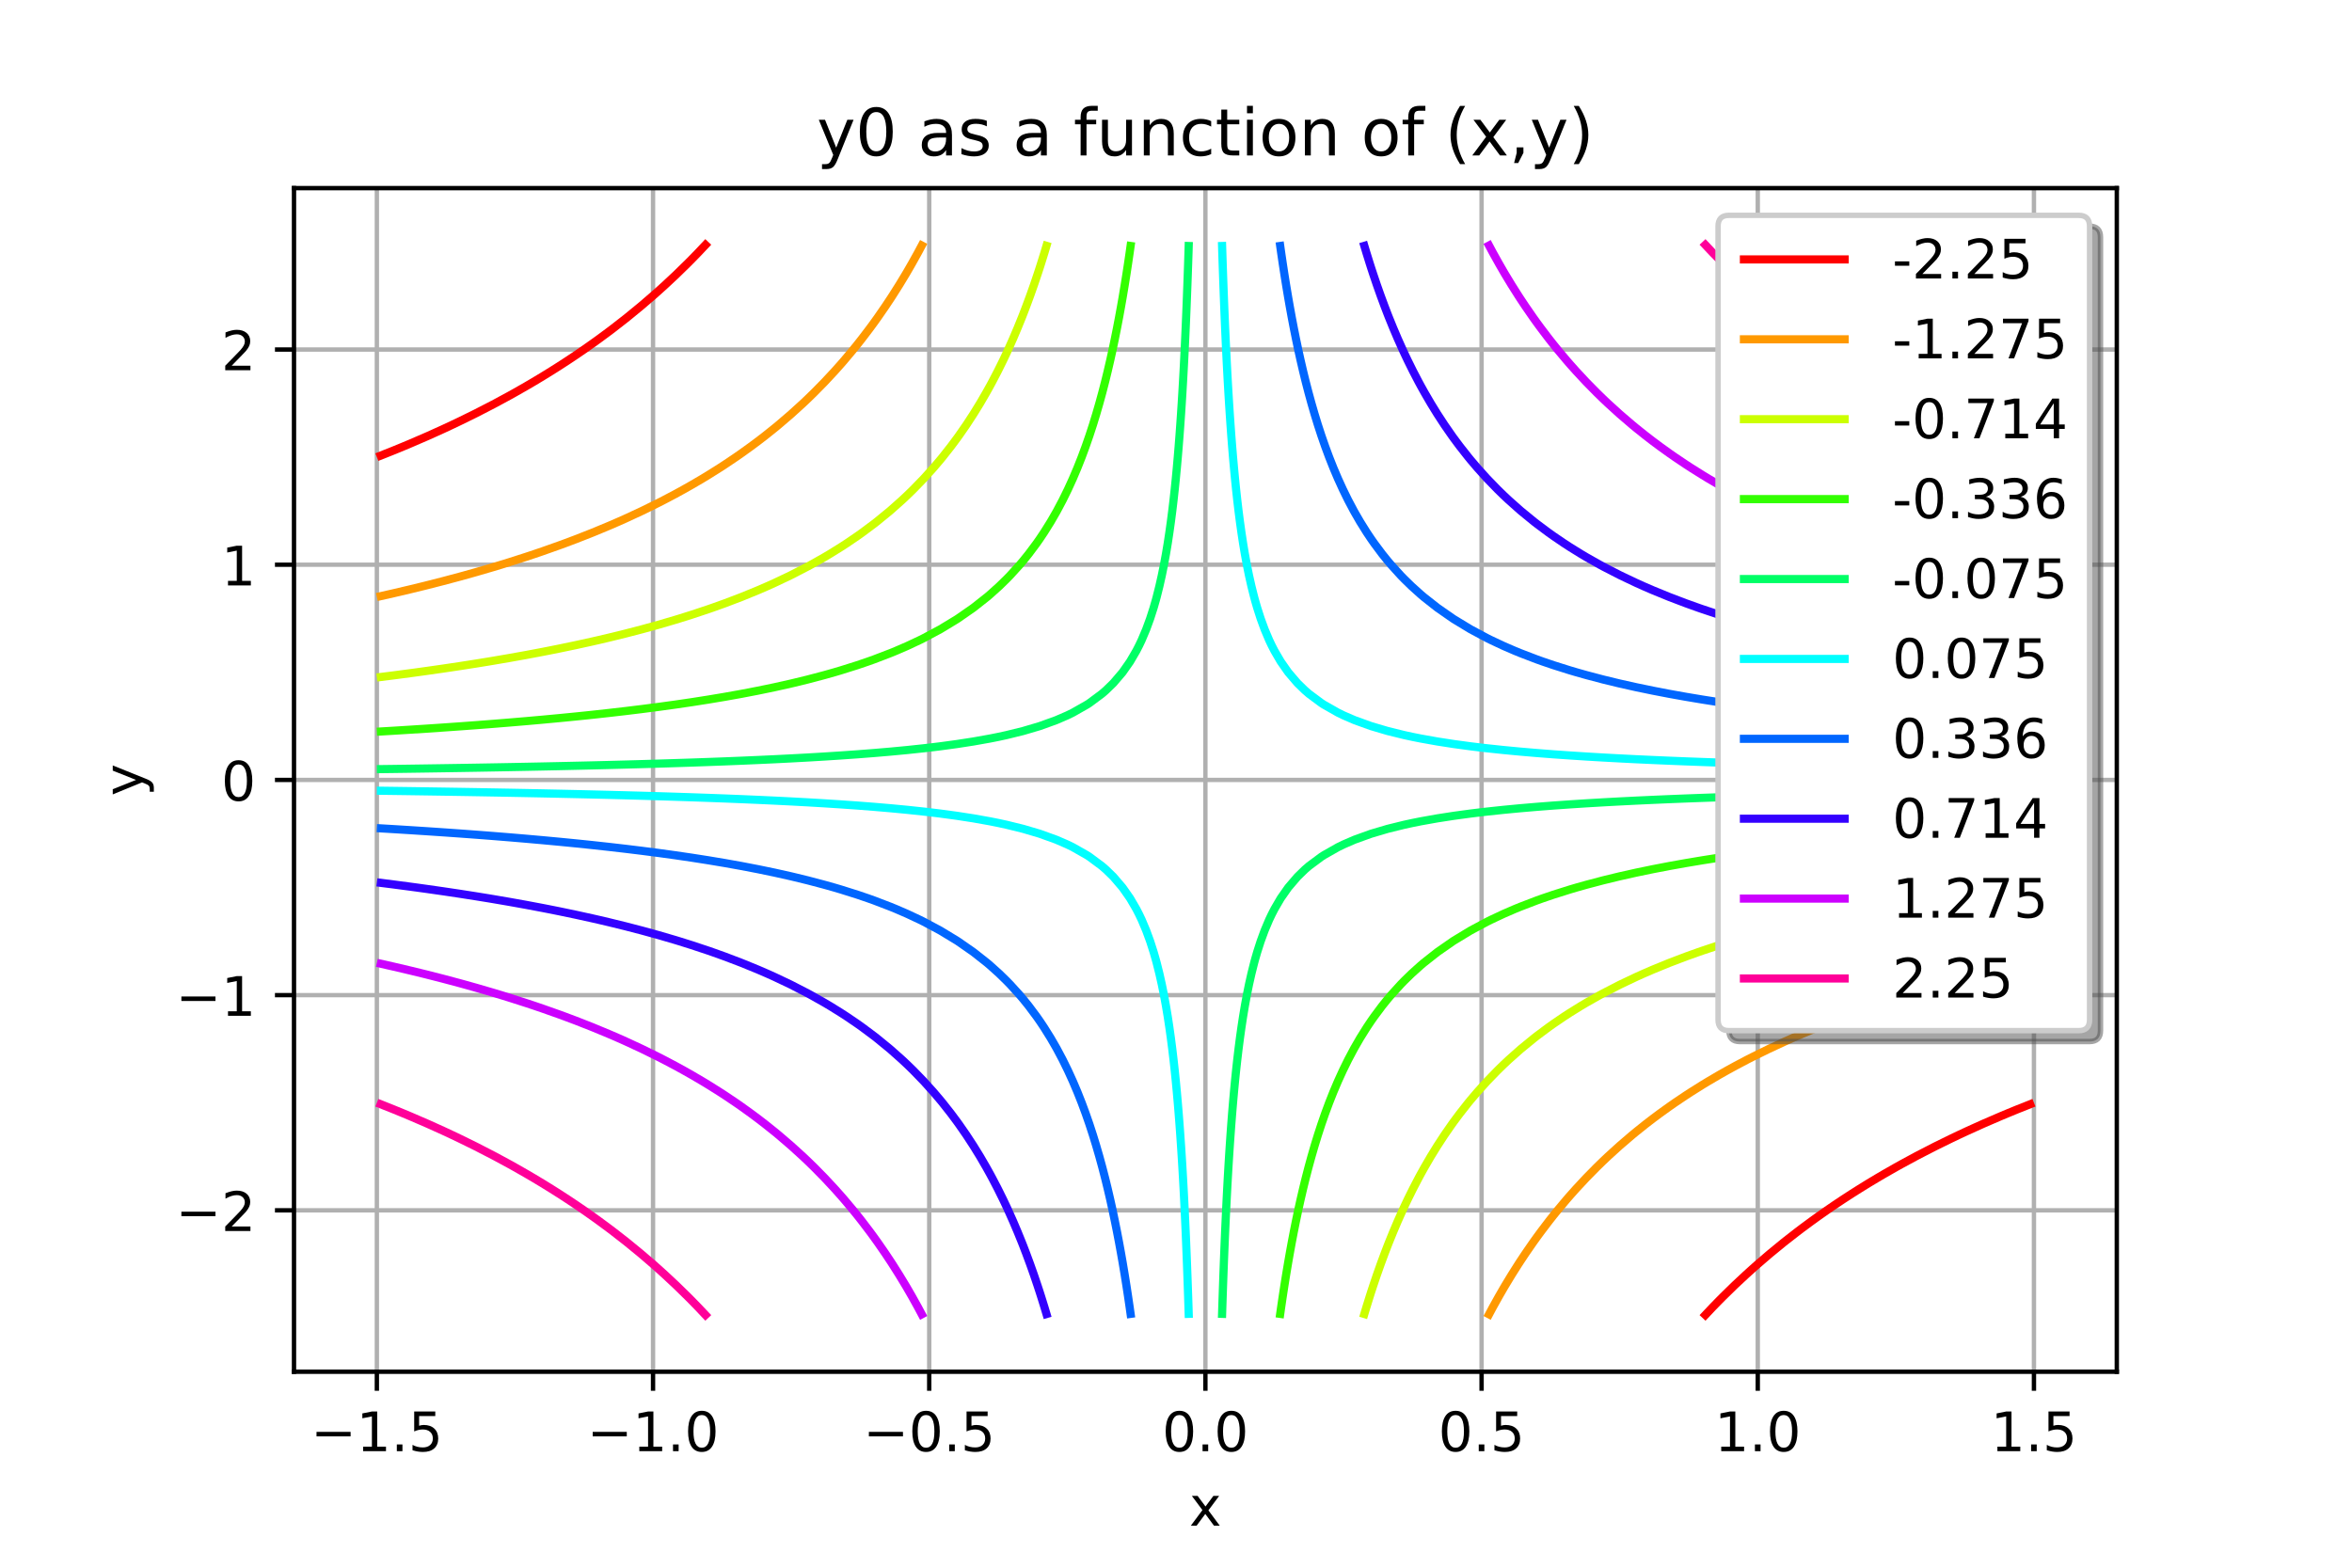 <?xml version="1.0" encoding="utf-8" standalone="no"?>
<!DOCTYPE svg PUBLIC "-//W3C//DTD SVG 1.1//EN"
  "http://www.w3.org/Graphics/SVG/1.1/DTD/svg11.dtd">
<!-- Created with matplotlib (http://matplotlib.org/) -->
<svg height="288pt" version="1.1" viewBox="0 0 432 288" width="432pt" xmlns="http://www.w3.org/2000/svg" xmlns:xlink="http://www.w3.org/1999/xlink">
 <defs>
  <style type="text/css">
*{stroke-linecap:butt;stroke-linejoin:round;}
  </style>
 </defs>
 <g id="figure_1">
  <g id="patch_1">
   <path d="M 0 288 
L 432 288 
L 432 0 
L 0 0 
z
" style="fill:#ffffff;"/>
  </g>
  <g id="axes_1">
   <g id="patch_2">
    <path d="M 54 252 
L 388.8 252 
L 388.8 34.56 
L 54 34.56 
z
" style="fill:#ffffff;"/>
   </g>
   <g id="matplotlib.axis_1">
    <g id="xtick_1">
     <g id="line2d_1">
      <path clip-path="url(#pa28f1a6002)" d="M 69.218 252 
L 69.218 34.56 
" style="fill:none;stroke:#b0b0b0;stroke-linecap:square;stroke-width:0.8;"/>
     </g>
     <g id="line2d_2">
      <defs>
       <path d="M 0 0 
L 0 3.5 
" id="m63798b356d" style="stroke:#000000;stroke-width:0.8;"/>
      </defs>
      <g>
       <use style="stroke:#000000;stroke-width:0.8;" x="69.218" xlink:href="#m63798b356d" y="252"/>
      </g>
     </g>
     <g id="text_1">
      <!-- −1.5 -->
      <defs>
       <path d="M 10.594 35.5 
L 73.188 35.5 
L 73.188 27.203 
L 10.594 27.203 
z
" id="DejaVuSans-2212"/>
       <path d="M 12.406 8.297 
L 28.516 8.297 
L 28.516 63.922 
L 10.984 60.406 
L 10.984 69.391 
L 28.422 72.906 
L 38.281 72.906 
L 38.281 8.297 
L 54.391 8.297 
L 54.391 0 
L 12.406 0 
z
" id="DejaVuSans-31"/>
       <path d="M 10.688 12.406 
L 21 12.406 
L 21 0 
L 10.688 0 
z
" id="DejaVuSans-2e"/>
       <path d="M 10.797 72.906 
L 49.516 72.906 
L 49.516 64.594 
L 19.828 64.594 
L 19.828 46.734 
Q 21.969 47.469 24.109 47.828 
Q 26.266 48.188 28.422 48.188 
Q 40.625 48.188 47.75 41.5 
Q 54.891 34.812 54.891 23.391 
Q 54.891 11.625 47.562 5.094 
Q 40.234 -1.422 26.906 -1.422 
Q 22.312 -1.422 17.547 -0.641 
Q 12.797 0.141 7.719 1.703 
L 7.719 11.625 
Q 12.109 9.234 16.797 8.062 
Q 21.484 6.891 26.703 6.891 
Q 35.156 6.891 40.078 11.328 
Q 45.016 15.766 45.016 23.391 
Q 45.016 31 40.078 35.438 
Q 35.156 39.891 26.703 39.891 
Q 22.75 39.891 18.812 39.016 
Q 14.891 38.141 10.797 36.281 
z
" id="DejaVuSans-35"/>
      </defs>
      <g transform="translate(57.077 266.598)scale(0.1 -0.1)">
       <use xlink:href="#DejaVuSans-2212"/>
       <use x="83.789" xlink:href="#DejaVuSans-31"/>
       <use x="147.412" xlink:href="#DejaVuSans-2e"/>
       <use x="179.199" xlink:href="#DejaVuSans-35"/>
      </g>
     </g>
    </g>
    <g id="xtick_2">
     <g id="line2d_3">
      <path clip-path="url(#pa28f1a6002)" d="M 119.945 252 
L 119.945 34.56 
" style="fill:none;stroke:#b0b0b0;stroke-linecap:square;stroke-width:0.8;"/>
     </g>
     <g id="line2d_4">
      <g>
       <use style="stroke:#000000;stroke-width:0.8;" x="119.945" xlink:href="#m63798b356d" y="252"/>
      </g>
     </g>
     <g id="text_2">
      <!-- −1.0 -->
      <defs>
       <path d="M 31.781 66.406 
Q 24.172 66.406 20.328 58.906 
Q 16.5 51.422 16.5 36.375 
Q 16.5 21.391 20.328 13.891 
Q 24.172 6.391 31.781 6.391 
Q 39.453 6.391 43.281 13.891 
Q 47.125 21.391 47.125 36.375 
Q 47.125 51.422 43.281 58.906 
Q 39.453 66.406 31.781 66.406 
z
M 31.781 74.219 
Q 44.047 74.219 50.516 64.516 
Q 56.984 54.828 56.984 36.375 
Q 56.984 17.969 50.516 8.266 
Q 44.047 -1.422 31.781 -1.422 
Q 19.531 -1.422 13.062 8.266 
Q 6.594 17.969 6.594 36.375 
Q 6.594 54.828 13.062 64.516 
Q 19.531 74.219 31.781 74.219 
z
" id="DejaVuSans-30"/>
      </defs>
      <g transform="translate(107.804 266.598)scale(0.1 -0.1)">
       <use xlink:href="#DejaVuSans-2212"/>
       <use x="83.789" xlink:href="#DejaVuSans-31"/>
       <use x="147.412" xlink:href="#DejaVuSans-2e"/>
       <use x="179.199" xlink:href="#DejaVuSans-30"/>
      </g>
     </g>
    </g>
    <g id="xtick_3">
     <g id="line2d_5">
      <path clip-path="url(#pa28f1a6002)" d="M 170.673 252 
L 170.673 34.56 
" style="fill:none;stroke:#b0b0b0;stroke-linecap:square;stroke-width:0.8;"/>
     </g>
     <g id="line2d_6">
      <g>
       <use style="stroke:#000000;stroke-width:0.8;" x="170.673" xlink:href="#m63798b356d" y="252"/>
      </g>
     </g>
     <g id="text_3">
      <!-- −0.5 -->
      <g transform="translate(158.531 266.598)scale(0.1 -0.1)">
       <use xlink:href="#DejaVuSans-2212"/>
       <use x="83.789" xlink:href="#DejaVuSans-30"/>
       <use x="147.412" xlink:href="#DejaVuSans-2e"/>
       <use x="179.199" xlink:href="#DejaVuSans-35"/>
      </g>
     </g>
    </g>
    <g id="xtick_4">
     <g id="line2d_7">
      <path clip-path="url(#pa28f1a6002)" d="M 221.4 252 
L 221.4 34.56 
" style="fill:none;stroke:#b0b0b0;stroke-linecap:square;stroke-width:0.8;"/>
     </g>
     <g id="line2d_8">
      <g>
       <use style="stroke:#000000;stroke-width:0.8;" x="221.4" xlink:href="#m63798b356d" y="252"/>
      </g>
     </g>
     <g id="text_4">
      <!-- 0.0 -->
      <g transform="translate(213.448 266.598)scale(0.1 -0.1)">
       <use xlink:href="#DejaVuSans-30"/>
       <use x="63.623" xlink:href="#DejaVuSans-2e"/>
       <use x="95.41" xlink:href="#DejaVuSans-30"/>
      </g>
     </g>
    </g>
    <g id="xtick_5">
     <g id="line2d_9">
      <path clip-path="url(#pa28f1a6002)" d="M 272.127 252 
L 272.127 34.56 
" style="fill:none;stroke:#b0b0b0;stroke-linecap:square;stroke-width:0.8;"/>
     </g>
     <g id="line2d_10">
      <g>
       <use style="stroke:#000000;stroke-width:0.8;" x="272.127" xlink:href="#m63798b356d" y="252"/>
      </g>
     </g>
     <g id="text_5">
      <!-- 0.5 -->
      <g transform="translate(264.176 266.598)scale(0.1 -0.1)">
       <use xlink:href="#DejaVuSans-30"/>
       <use x="63.623" xlink:href="#DejaVuSans-2e"/>
       <use x="95.41" xlink:href="#DejaVuSans-35"/>
      </g>
     </g>
    </g>
    <g id="xtick_6">
     <g id="line2d_11">
      <path clip-path="url(#pa28f1a6002)" d="M 322.855 252 
L 322.855 34.56 
" style="fill:none;stroke:#b0b0b0;stroke-linecap:square;stroke-width:0.8;"/>
     </g>
     <g id="line2d_12">
      <g>
       <use style="stroke:#000000;stroke-width:0.8;" x="322.855" xlink:href="#m63798b356d" y="252"/>
      </g>
     </g>
     <g id="text_6">
      <!-- 1.0 -->
      <g transform="translate(314.903 266.598)scale(0.1 -0.1)">
       <use xlink:href="#DejaVuSans-31"/>
       <use x="63.623" xlink:href="#DejaVuSans-2e"/>
       <use x="95.41" xlink:href="#DejaVuSans-30"/>
      </g>
     </g>
    </g>
    <g id="xtick_7">
     <g id="line2d_13">
      <path clip-path="url(#pa28f1a6002)" d="M 373.582 252 
L 373.582 34.56 
" style="fill:none;stroke:#b0b0b0;stroke-linecap:square;stroke-width:0.8;"/>
     </g>
     <g id="line2d_14">
      <g>
       <use style="stroke:#000000;stroke-width:0.8;" x="373.582" xlink:href="#m63798b356d" y="252"/>
      </g>
     </g>
     <g id="text_7">
      <!-- 1.5 -->
      <g transform="translate(365.63 266.598)scale(0.1 -0.1)">
       <use xlink:href="#DejaVuSans-31"/>
       <use x="63.623" xlink:href="#DejaVuSans-2e"/>
       <use x="95.41" xlink:href="#DejaVuSans-35"/>
      </g>
     </g>
    </g>
    <g id="text_8">
     <!-- x -->
     <defs>
      <path d="M 54.891 54.688 
L 35.109 28.078 
L 55.906 0 
L 45.312 0 
L 29.391 21.484 
L 13.484 0 
L 2.875 0 
L 24.125 28.609 
L 4.688 54.688 
L 15.281 54.688 
L 29.781 35.203 
L 44.281 54.688 
z
" id="DejaVuSans-78"/>
     </defs>
     <g transform="translate(218.441 280.277)scale(0.1 -0.1)">
      <use xlink:href="#DejaVuSans-78"/>
     </g>
    </g>
   </g>
   <g id="matplotlib.axis_2">
    <g id="ytick_1">
     <g id="line2d_15">
      <path clip-path="url(#pa28f1a6002)" d="M 54 222.349 
L 388.8 222.349 
" style="fill:none;stroke:#b0b0b0;stroke-linecap:square;stroke-width:0.8;"/>
     </g>
     <g id="line2d_16">
      <defs>
       <path d="M 0 0 
L -3.5 0 
" id="me31dcd0f06" style="stroke:#000000;stroke-width:0.8;"/>
      </defs>
      <g>
       <use style="stroke:#000000;stroke-width:0.8;" x="54" xlink:href="#me31dcd0f06" y="222.349"/>
      </g>
     </g>
     <g id="text_9">
      <!-- −2 -->
      <defs>
       <path d="M 19.188 8.297 
L 53.609 8.297 
L 53.609 0 
L 7.328 0 
L 7.328 8.297 
Q 12.938 14.109 22.625 23.891 
Q 32.328 33.688 34.812 36.531 
Q 39.547 41.844 41.422 45.531 
Q 43.312 49.219 43.312 52.781 
Q 43.312 58.594 39.234 62.25 
Q 35.156 65.922 28.609 65.922 
Q 23.969 65.922 18.812 64.312 
Q 13.672 62.703 7.812 59.422 
L 7.812 69.391 
Q 13.766 71.781 18.938 73 
Q 24.125 74.219 28.422 74.219 
Q 39.75 74.219 46.484 68.547 
Q 53.219 62.891 53.219 53.422 
Q 53.219 48.922 51.531 44.891 
Q 49.859 40.875 45.406 35.406 
Q 44.188 33.984 37.641 27.219 
Q 31.109 20.453 19.188 8.297 
z
" id="DejaVuSans-32"/>
      </defs>
      <g transform="translate(32.258 226.148)scale(0.1 -0.1)">
       <use xlink:href="#DejaVuSans-2212"/>
       <use x="83.789" xlink:href="#DejaVuSans-32"/>
      </g>
     </g>
    </g>
    <g id="ytick_2">
     <g id="line2d_17">
      <path clip-path="url(#pa28f1a6002)" d="M 54 182.815 
L 388.8 182.815 
" style="fill:none;stroke:#b0b0b0;stroke-linecap:square;stroke-width:0.8;"/>
     </g>
     <g id="line2d_18">
      <g>
       <use style="stroke:#000000;stroke-width:0.8;" x="54" xlink:href="#me31dcd0f06" y="182.815"/>
      </g>
     </g>
     <g id="text_10">
      <!-- −1 -->
      <g transform="translate(32.258 186.614)scale(0.1 -0.1)">
       <use xlink:href="#DejaVuSans-2212"/>
       <use x="83.789" xlink:href="#DejaVuSans-31"/>
      </g>
     </g>
    </g>
    <g id="ytick_3">
     <g id="line2d_19">
      <path clip-path="url(#pa28f1a6002)" d="M 54 143.28 
L 388.8 143.28 
" style="fill:none;stroke:#b0b0b0;stroke-linecap:square;stroke-width:0.8;"/>
     </g>
     <g id="line2d_20">
      <g>
       <use style="stroke:#000000;stroke-width:0.8;" x="54" xlink:href="#me31dcd0f06" y="143.28"/>
      </g>
     </g>
     <g id="text_11">
      <!-- 0 -->
      <g transform="translate(40.638 147.079)scale(0.1 -0.1)">
       <use xlink:href="#DejaVuSans-30"/>
      </g>
     </g>
    </g>
    <g id="ytick_4">
     <g id="line2d_21">
      <path clip-path="url(#pa28f1a6002)" d="M 54 103.745 
L 388.8 103.745 
" style="fill:none;stroke:#b0b0b0;stroke-linecap:square;stroke-width:0.8;"/>
     </g>
     <g id="line2d_22">
      <g>
       <use style="stroke:#000000;stroke-width:0.8;" x="54" xlink:href="#me31dcd0f06" y="103.745"/>
      </g>
     </g>
     <g id="text_12">
      <!-- 1 -->
      <g transform="translate(40.638 107.545)scale(0.1 -0.1)">
       <use xlink:href="#DejaVuSans-31"/>
      </g>
     </g>
    </g>
    <g id="ytick_5">
     <g id="line2d_23">
      <path clip-path="url(#pa28f1a6002)" d="M 54 64.211 
L 388.8 64.211 
" style="fill:none;stroke:#b0b0b0;stroke-linecap:square;stroke-width:0.8;"/>
     </g>
     <g id="line2d_24">
      <g>
       <use style="stroke:#000000;stroke-width:0.8;" x="54" xlink:href="#me31dcd0f06" y="64.211"/>
      </g>
     </g>
     <g id="text_13">
      <!-- 2 -->
      <g transform="translate(40.638 68.01)scale(0.1 -0.1)">
       <use xlink:href="#DejaVuSans-32"/>
      </g>
     </g>
    </g>
    <g id="text_14">
     <!-- y -->
     <defs>
      <path d="M 32.172 -5.078 
Q 28.375 -14.844 24.75 -17.812 
Q 21.141 -20.797 15.094 -20.797 
L 7.906 -20.797 
L 7.906 -13.281 
L 13.188 -13.281 
Q 16.891 -13.281 18.938 -11.516 
Q 21 -9.766 23.484 -3.219 
L 25.094 0.875 
L 2.984 54.688 
L 12.5 54.688 
L 29.594 11.922 
L 46.688 54.688 
L 56.203 54.688 
z
" id="DejaVuSans-79"/>
     </defs>
     <g transform="translate(26.178 146.239)rotate(-90)scale(0.1 -0.1)">
      <use xlink:href="#DejaVuSans-79"/>
     </g>
    </g>
   </g>
   <g id="LineCollection_1">
    <path clip-path="url(#pa28f1a6002)" d="M 312.709 242.116 
L 312.709 242.116 
L 314.573 240.14 
L 315.753 238.928 
L 316.514 238.163 
L 318.537 236.186 
L 318.796 235.939 
L 320.649 234.209 
L 321.84 233.131 
L 322.855 232.233 
L 324.884 230.489 
L 325.16 230.256 
L 327.573 228.279 
L 327.927 227.997 
L 330.101 226.303 
L 330.971 225.644 
L 332.753 224.326 
L 334.015 223.418 
L 335.536 222.349 
L 337.058 221.309 
L 338.463 220.372 
L 340.102 219.308 
L 341.544 218.396 
L 343.145 217.407 
L 344.791 216.419 
L 346.189 215.599 
L 348.218 214.442 
L 349.233 213.877 
L 351.842 212.465 
L 352.276 212.236 
L 355.32 210.668 
L 355.678 210.489 
L 358.364 209.171 
L 359.747 208.512 
L 361.407 207.738 
L 364.07 206.535 
L 364.451 206.367 
L 367.495 205.053 
L 368.673 204.559 
L 370.538 203.792 
L 373.582 202.582 
" style="fill:none;stroke:#ff0000;stroke-width:1.5;"/>
    <path clip-path="url(#pa28f1a6002)" d="M 130.091 44.444 
L 128.227 46.42 
L 127.047 47.632 
L 126.286 48.397 
L 124.263 50.374 
L 124.004 50.621 
L 122.151 52.351 
L 120.96 53.429 
L 119.945 54.327 
L 117.916 56.071 
L 117.64 56.304 
L 115.227 58.281 
L 114.873 58.563 
L 112.699 60.257 
L 111.829 60.916 
L 110.047 62.234 
L 108.785 63.142 
L 107.264 64.211 
L 105.742 65.251 
L 104.337 66.188 
L 102.698 67.252 
L 101.256 68.164 
L 99.655 69.153 
L 98.009 70.141 
L 96.611 70.961 
L 94.582 72.118 
L 93.567 72.683 
L 90.958 74.095 
L 90.524 74.324 
L 87.48 75.892 
L 87.122 76.071 
L 84.436 77.389 
L 83.053 78.048 
L 81.393 78.822 
L 78.73 80.025 
L 78.349 80.193 
L 75.305 81.507 
L 74.127 82.001 
L 72.262 82.768 
L 69.218 83.978 
" style="fill:none;stroke:#ff0000;stroke-width:1.5;"/>
   </g>
   <g id="LineCollection_2">
    <path clip-path="url(#pa28f1a6002)" d="M 273.142 242.116 
L 274.198 240.14 
L 275.298 238.163 
L 276.185 236.625 
L 276.444 236.186 
L 277.641 234.209 
L 278.891 232.233 
L 279.229 231.713 
L 280.198 230.256 
L 281.565 228.279 
L 282.273 227.291 
L 282.997 226.303 
L 284.5 224.326 
L 285.316 223.29 
L 286.077 222.349 
L 287.736 220.372 
L 288.36 219.654 
L 289.481 218.396 
L 291.321 216.419 
L 291.404 216.333 
L 293.264 214.442 
L 294.447 213.289 
L 295.317 212.465 
L 297.491 210.489 
L 297.491 210.489 
L 299.797 208.512 
L 300.535 207.904 
L 302.247 206.535 
L 303.578 205.51 
L 304.855 204.559 
L 306.622 203.288 
L 307.636 202.582 
L 309.665 201.219 
L 310.61 200.605 
L 312.709 199.287 
L 313.796 198.628 
L 315.753 197.481 
L 317.218 196.652 
L 318.796 195.787 
L 320.903 194.675 
L 321.84 194.196 
L 324.884 192.698 
L 324.884 192.698 
L 327.927 191.286 
L 329.195 190.721 
L 330.971 189.953 
L 333.882 188.745 
L 334.015 188.691 
L 337.058 187.496 
L 338.995 186.768 
L 340.102 186.363 
L 343.145 185.285 
L 344.595 184.791 
L 346.189 184.261 
L 349.233 183.285 
L 350.755 182.815 
L 352.276 182.355 
L 355.32 181.467 
L 357.563 180.838 
L 358.364 180.618 
L 361.407 179.806 
L 364.451 179.029 
L 365.127 178.861 
L 367.495 178.285 
L 370.538 177.57 
L 373.582 176.884 
" style="fill:none;stroke:#ff9900;stroke-width:1.5;"/>
    <path clip-path="url(#pa28f1a6002)" d="M 169.658 44.444 
L 168.602 46.42 
L 167.502 48.397 
L 166.615 49.935 
L 166.356 50.374 
L 165.159 52.351 
L 163.909 54.327 
L 163.571 54.847 
L 162.602 56.304 
L 161.235 58.281 
L 160.527 59.269 
L 159.803 60.257 
L 158.3 62.234 
L 157.484 63.27 
L 156.723 64.211 
L 155.064 66.188 
L 154.44 66.906 
L 153.319 68.164 
L 151.479 70.141 
L 151.396 70.227 
L 149.536 72.118 
L 148.353 73.271 
L 147.483 74.095 
L 145.309 76.071 
L 145.309 76.071 
L 143.003 78.048 
L 142.265 78.656 
L 140.553 80.025 
L 139.222 81.05 
L 137.945 82.001 
L 136.178 83.272 
L 135.164 83.978 
L 133.135 85.341 
L 132.19 85.955 
L 130.091 87.273 
L 129.004 87.932 
L 127.047 89.079 
L 125.582 89.908 
L 124.004 90.773 
L 121.897 91.885 
L 120.96 92.364 
L 117.916 93.862 
L 117.916 93.862 
L 114.873 95.274 
L 113.605 95.839 
L 111.829 96.607 
L 108.918 97.815 
L 108.785 97.869 
L 105.742 99.064 
L 103.805 99.792 
L 102.698 100.197 
L 99.655 101.275 
L 98.205 101.769 
L 96.611 102.299 
L 93.567 103.275 
L 92.045 103.745 
L 90.524 104.205 
L 87.48 105.093 
L 85.237 105.722 
L 84.436 105.942 
L 81.393 106.754 
L 78.349 107.531 
L 77.673 107.699 
L 75.305 108.275 
L 72.262 108.99 
L 69.218 109.676 
" style="fill:none;stroke:#ff9900;stroke-width:1.5;"/>
   </g>
   <g id="LineCollection_3">
    <path clip-path="url(#pa28f1a6002)" d="M 250.375 242.116 
L 250.967 240.14 
L 251.583 238.163 
L 251.836 237.372 
L 252.225 236.186 
L 252.895 234.209 
L 253.595 232.233 
L 254.327 230.256 
L 254.88 228.818 
L 255.092 228.279 
L 255.895 226.303 
L 256.736 224.326 
L 257.619 222.349 
L 257.924 221.69 
L 258.548 220.372 
L 259.526 218.396 
L 260.556 216.419 
L 260.967 215.659 
L 261.644 214.442 
L 262.793 212.465 
L 264.011 210.489 
L 264.011 210.489 
L 265.302 208.512 
L 266.674 206.535 
L 267.055 206.008 
L 268.135 204.559 
L 269.692 202.582 
L 270.098 202.088 
L 271.358 200.605 
L 273.142 198.628 
L 275.058 196.652 
L 276.185 195.553 
L 277.122 194.675 
L 279.229 192.802 
L 279.351 192.698 
L 281.765 190.721 
L 282.273 190.326 
L 284.39 188.745 
L 285.316 188.086 
L 287.253 186.768 
L 288.36 186.049 
L 290.389 184.791 
L 291.404 184.19 
L 293.839 182.815 
L 294.447 182.485 
L 297.491 180.917 
L 297.651 180.838 
L 300.535 179.469 
L 301.887 178.861 
L 303.578 178.129 
L 306.622 176.884 
L 306.622 176.884 
L 309.665 175.726 
L 311.948 174.908 
L 312.709 174.644 
L 315.753 173.632 
L 317.985 172.931 
L 318.796 172.684 
L 321.84 171.793 
L 324.884 170.954 
L 324.884 170.954 
L 327.927 170.163 
L 330.971 169.417 
L 332.844 168.977 
L 334.015 168.71 
L 337.058 168.041 
L 340.102 167.406 
L 342.131 167.001 
L 343.145 166.803 
L 346.189 166.229 
L 349.233 165.683 
L 352.276 165.162 
L 353.106 165.024 
L 355.32 164.665 
L 358.364 164.189 
L 361.407 163.735 
L 364.451 163.3 
L 366.277 163.047 
L 367.495 162.883 
L 370.538 162.482 
L 373.582 162.098 
" style="fill:none;stroke:#ccff00;stroke-width:1.5;"/>
    <path clip-path="url(#pa28f1a6002)" d="M 192.425 44.444 
L 191.833 46.42 
L 191.217 48.397 
L 190.964 49.188 
L 190.575 50.374 
L 189.905 52.351 
L 189.205 54.327 
L 188.473 56.304 
L 187.92 57.742 
L 187.708 58.281 
L 186.905 60.257 
L 186.064 62.234 
L 185.181 64.211 
L 184.876 64.87 
L 184.252 66.188 
L 183.274 68.164 
L 182.244 70.141 
L 181.833 70.901 
L 181.156 72.118 
L 180.007 74.095 
L 178.789 76.071 
L 178.789 76.071 
L 177.498 78.048 
L 176.126 80.025 
L 175.745 80.552 
L 174.665 82.001 
L 173.108 83.978 
L 172.702 84.472 
L 171.442 85.955 
L 169.658 87.932 
L 169.658 87.932 
L 167.742 89.908 
L 166.615 91.007 
L 165.678 91.885 
L 163.571 93.758 
L 163.449 93.862 
L 161.035 95.839 
L 160.527 96.234 
L 158.41 97.815 
L 157.484 98.474 
L 155.547 99.792 
L 154.44 100.511 
L 152.411 101.769 
L 151.396 102.37 
L 148.961 103.745 
L 148.353 104.075 
L 145.309 105.643 
L 145.149 105.722 
L 142.265 107.091 
L 140.913 107.699 
L 139.222 108.431 
L 136.178 109.676 
L 136.178 109.676 
L 133.135 110.834 
L 130.852 111.652 
L 130.091 111.916 
L 127.047 112.928 
L 124.815 113.629 
L 124.004 113.876 
L 120.96 114.767 
L 117.916 115.606 
L 117.916 115.606 
L 114.873 116.397 
L 111.829 117.143 
L 109.956 117.583 
L 108.785 117.85 
L 105.742 118.519 
L 102.698 119.154 
L 100.669 119.559 
L 99.655 119.757 
L 96.611 120.331 
L 93.567 120.877 
L 90.524 121.398 
L 89.694 121.536 
L 87.48 121.895 
L 84.436 122.371 
L 81.393 122.825 
L 78.349 123.26 
L 76.523 123.513 
L 75.305 123.677 
L 72.262 124.078 
L 69.218 124.462 
" style="fill:none;stroke:#ccff00;stroke-width:1.5;"/>
   </g>
   <g id="LineCollection_4">
    <path clip-path="url(#pa28f1a6002)" d="M 235.035 242.116 
L 235.314 240.14 
L 235.604 238.163 
L 235.906 236.186 
L 236.221 234.209 
L 236.551 232.233 
L 236.618 231.837 
L 236.895 230.256 
L 237.255 228.279 
L 237.633 226.303 
L 238.029 224.326 
L 238.444 222.349 
L 238.881 220.372 
L 239.341 218.396 
L 239.662 217.078 
L 239.826 216.419 
L 240.338 214.442 
L 240.879 212.465 
L 241.452 210.489 
L 242.06 208.512 
L 242.705 206.535 
L 242.705 206.535 
L 243.393 204.559 
L 244.126 202.582 
L 244.909 200.605 
L 245.749 198.628 
L 246.651 196.652 
L 247.622 194.675 
L 248.671 192.698 
L 248.793 192.479 
L 249.807 190.721 
L 251.042 188.745 
L 251.836 187.559 
L 252.39 186.768 
L 253.865 184.791 
L 254.88 183.533 
L 255.489 182.815 
L 257.283 180.838 
L 257.924 180.179 
L 259.276 178.861 
L 260.967 177.341 
L 261.504 176.884 
L 264.011 174.908 
L 264.011 174.908 
L 266.852 172.931 
L 267.055 172.799 
L 270.098 170.954 
L 270.098 170.954 
L 273.142 169.326 
L 273.844 168.977 
L 276.185 167.879 
L 278.215 167.001 
L 279.229 166.585 
L 282.273 165.419 
L 283.38 165.024 
L 285.316 164.365 
L 288.36 163.407 
L 289.577 163.047 
L 291.404 162.532 
L 294.447 161.729 
L 297.153 161.071 
L 297.491 160.991 
L 300.535 160.31 
L 303.578 159.68 
L 306.622 159.094 
L 306.622 159.094 
L 309.665 158.549 
L 312.709 158.04 
L 315.753 157.563 
L 318.796 157.117 
L 318.796 157.117 
L 321.84 156.698 
L 324.884 156.303 
L 327.927 155.931 
L 330.971 155.58 
L 334.015 155.247 
L 335.029 155.14 
L 337.058 154.932 
L 340.102 154.634 
L 343.145 154.35 
L 346.189 154.08 
L 349.233 153.823 
L 352.276 153.577 
L 355.32 153.343 
L 357.755 153.164 
L 358.364 153.12 
L 361.407 152.906 
L 364.451 152.701 
L 367.495 152.505 
L 370.538 152.316 
L 373.582 152.136 
" style="fill:none;stroke:#33ff00;stroke-width:1.5;"/>
    <path clip-path="url(#pa28f1a6002)" d="M 207.765 44.444 
L 207.486 46.42 
L 207.196 48.397 
L 206.894 50.374 
L 206.579 52.351 
L 206.249 54.327 
L 206.182 54.723 
L 205.905 56.304 
L 205.545 58.281 
L 205.167 60.257 
L 204.771 62.234 
L 204.356 64.211 
L 203.919 66.188 
L 203.459 68.164 
L 203.138 69.482 
L 202.974 70.141 
L 202.462 72.118 
L 201.921 74.095 
L 201.348 76.071 
L 200.74 78.048 
L 200.095 80.025 
L 200.095 80.025 
L 199.407 82.001 
L 198.674 83.978 
L 197.891 85.955 
L 197.051 87.932 
L 197.051 87.932 
L 196.149 89.908 
L 195.178 91.885 
L 194.129 93.862 
L 194.007 94.081 
L 192.993 95.839 
L 191.758 97.815 
L 190.964 99.001 
L 190.41 99.792 
L 188.935 101.769 
L 187.92 103.027 
L 187.311 103.745 
L 185.517 105.722 
L 184.876 106.381 
L 183.524 107.699 
L 181.833 109.219 
L 181.296 109.676 
L 178.789 111.652 
L 178.789 111.652 
L 175.948 113.629 
L 175.745 113.761 
L 172.702 115.606 
L 172.702 115.606 
L 169.658 117.234 
L 168.956 117.583 
L 166.615 118.681 
L 164.585 119.559 
L 163.571 119.975 
L 160.527 121.141 
L 159.42 121.536 
L 157.484 122.195 
L 154.44 123.153 
L 153.223 123.513 
L 151.396 124.028 
L 148.353 124.831 
L 145.647 125.489 
L 145.309 125.569 
L 142.265 126.25 
L 139.222 126.88 
L 136.178 127.466 
L 136.178 127.466 
L 133.135 128.011 
L 130.091 128.52 
L 127.047 128.997 
L 124.004 129.443 
L 120.96 129.862 
L 117.916 130.257 
L 114.873 130.629 
L 111.829 130.98 
L 108.785 131.313 
L 107.771 131.42 
L 105.742 131.628 
L 102.698 131.926 
L 99.655 132.21 
L 96.611 132.48 
L 93.567 132.737 
L 90.524 132.983 
L 87.48 133.217 
L 85.045 133.396 
L 84.436 133.44 
L 81.393 133.654 
L 78.349 133.859 
L 75.305 134.055 
L 72.262 134.244 
L 69.218 134.424 
" style="fill:none;stroke:#33ff00;stroke-width:1.5;"/>
   </g>
   <g id="LineCollection_5">
    <path clip-path="url(#pa28f1a6002)" d="M 224.444 242.116 
L 224.506 240.14 
L 224.57 238.163 
L 224.638 236.186 
L 224.708 234.209 
L 224.782 232.233 
L 224.859 230.256 
L 224.939 228.279 
L 225.023 226.303 
L 225.112 224.326 
L 225.205 222.349 
L 225.302 220.372 
L 225.405 218.396 
L 225.513 216.419 
L 225.627 214.442 
L 225.748 212.465 
L 225.876 210.489 
L 226.012 208.512 
L 226.156 206.535 
L 226.309 204.559 
L 226.473 202.582 
L 226.648 200.605 
L 226.835 198.628 
L 227.036 196.652 
L 227.253 194.675 
L 227.487 192.698 
L 227.741 190.721 
L 228.017 188.745 
L 228.317 186.768 
L 228.647 184.791 
L 229.009 182.815 
L 229.41 180.838 
L 229.855 178.861 
L 230.352 176.884 
L 230.531 176.225 
L 230.911 174.908 
L 231.545 172.931 
L 232.27 170.954 
L 233.106 168.977 
L 233.575 167.989 
L 234.082 167.001 
L 235.235 165.024 
L 236.618 163.047 
L 238.309 161.071 
L 239.662 159.753 
L 240.423 159.094 
L 242.705 157.399 
L 243.14 157.117 
L 245.749 155.635 
L 246.764 155.14 
L 248.793 154.262 
L 251.836 153.164 
L 251.836 153.164 
L 254.88 152.265 
L 257.924 151.516 
L 259.445 151.187 
L 260.967 150.883 
L 264.011 150.34 
L 267.055 149.869 
L 270.098 149.457 
L 272.127 149.21 
L 273.142 149.094 
L 276.185 148.771 
L 279.229 148.482 
L 282.273 148.222 
L 285.316 147.986 
L 288.36 147.773 
L 291.404 147.577 
L 294.447 147.398 
L 297.491 147.233 
L 300.535 147.081 
L 303.578 146.941 
L 306.622 146.81 
L 309.665 146.688 
L 312.709 146.575 
L 315.753 146.468 
L 318.796 146.369 
L 321.84 146.275 
L 324.884 146.187 
L 327.927 146.104 
L 330.971 146.025 
L 334.015 145.951 
L 337.058 145.881 
L 340.102 145.814 
L 343.145 145.751 
L 346.189 145.691 
L 349.233 145.633 
L 352.276 145.579 
L 355.32 145.526 
L 358.364 145.476 
L 361.407 145.429 
L 364.451 145.383 
L 367.495 145.339 
L 370.538 145.297 
L 373.582 145.257 
" style="fill:none;stroke:#00ff66;stroke-width:1.5;"/>
    <path clip-path="url(#pa28f1a6002)" d="M 218.356 44.444 
L 218.294 46.42 
L 218.23 48.397 
L 218.162 50.374 
L 218.092 52.351 
L 218.018 54.327 
L 217.941 56.304 
L 217.861 58.281 
L 217.777 60.257 
L 217.688 62.234 
L 217.595 64.211 
L 217.498 66.188 
L 217.395 68.164 
L 217.287 70.141 
L 217.173 72.118 
L 217.052 74.095 
L 216.924 76.071 
L 216.788 78.048 
L 216.644 80.025 
L 216.491 82.001 
L 216.327 83.978 
L 216.152 85.955 
L 215.965 87.932 
L 215.764 89.908 
L 215.547 91.885 
L 215.313 93.862 
L 215.059 95.839 
L 214.783 97.815 
L 214.483 99.792 
L 214.153 101.769 
L 213.791 103.745 
L 213.39 105.722 
L 212.945 107.699 
L 212.448 109.676 
L 212.269 110.335 
L 211.889 111.652 
L 211.255 113.629 
L 210.53 115.606 
L 209.694 117.583 
L 209.225 118.571 
L 208.718 119.559 
L 207.565 121.536 
L 206.182 123.513 
L 206.182 123.513 
L 204.491 125.489 
L 203.138 126.807 
L 202.377 127.466 
L 200.095 129.161 
L 199.66 129.443 
L 197.051 130.925 
L 196.036 131.42 
L 194.007 132.298 
L 190.964 133.396 
L 190.964 133.396 
L 187.92 134.295 
L 184.876 135.044 
L 183.355 135.373 
L 181.833 135.677 
L 178.789 136.22 
L 175.745 136.691 
L 172.702 137.103 
L 170.673 137.35 
L 169.658 137.466 
L 166.615 137.789 
L 163.571 138.078 
L 160.527 138.338 
L 157.484 138.574 
L 154.44 138.787 
L 151.396 138.983 
L 148.353 139.162 
L 145.309 139.327 
L 142.265 139.479 
L 139.222 139.619 
L 136.178 139.75 
L 133.135 139.872 
L 130.091 139.985 
L 127.047 140.092 
L 124.004 140.191 
L 120.96 140.285 
L 117.916 140.373 
L 114.873 140.456 
L 111.829 140.535 
L 108.785 140.609 
L 105.742 140.679 
L 102.698 140.746 
L 99.655 140.809 
L 96.611 140.869 
L 93.567 140.927 
L 90.524 140.981 
L 87.48 141.034 
L 84.436 141.084 
L 81.393 141.131 
L 78.349 141.177 
L 75.305 141.221 
L 72.262 141.263 
L 69.218 141.303 
" style="fill:none;stroke:#00ff66;stroke-width:1.5;"/>
   </g>
   <g id="LineCollection_6">
    <path clip-path="url(#pa28f1a6002)" d="M 218.356 242.116 
L 218.294 240.14 
L 218.23 238.163 
L 218.162 236.186 
L 218.092 234.209 
L 218.018 232.233 
L 217.941 230.256 
L 217.861 228.279 
L 217.777 226.303 
L 217.688 224.326 
L 217.595 222.349 
L 217.498 220.372 
L 217.395 218.396 
L 217.287 216.419 
L 217.173 214.442 
L 217.052 212.465 
L 216.924 210.489 
L 216.788 208.512 
L 216.644 206.535 
L 216.491 204.559 
L 216.327 202.582 
L 216.152 200.605 
L 215.965 198.628 
L 215.764 196.652 
L 215.547 194.675 
L 215.313 192.698 
L 215.059 190.721 
L 214.783 188.745 
L 214.483 186.768 
L 214.153 184.791 
L 213.791 182.815 
L 213.39 180.838 
L 212.945 178.861 
L 212.448 176.884 
L 212.269 176.225 
L 211.889 174.908 
L 211.255 172.931 
L 210.53 170.954 
L 209.694 168.977 
L 209.225 167.989 
L 208.718 167.001 
L 207.565 165.024 
L 206.182 163.047 
L 206.182 163.047 
L 204.491 161.071 
L 203.138 159.753 
L 202.377 159.094 
L 200.095 157.399 
L 199.66 157.117 
L 197.051 155.635 
L 196.036 155.14 
L 194.007 154.262 
L 190.964 153.164 
L 190.964 153.164 
L 187.92 152.265 
L 184.876 151.516 
L 183.355 151.187 
L 181.833 150.883 
L 178.789 150.34 
L 175.745 149.869 
L 172.702 149.457 
L 170.673 149.21 
L 169.658 149.094 
L 166.615 148.771 
L 163.571 148.482 
L 160.527 148.222 
L 157.484 147.986 
L 154.44 147.773 
L 151.396 147.577 
L 148.353 147.398 
L 145.309 147.233 
L 142.265 147.081 
L 139.222 146.941 
L 136.178 146.81 
L 133.135 146.688 
L 130.091 146.575 
L 127.047 146.468 
L 124.004 146.369 
L 120.96 146.275 
L 117.916 146.187 
L 114.873 146.104 
L 111.829 146.025 
L 108.785 145.951 
L 105.742 145.881 
L 102.698 145.814 
L 99.655 145.751 
L 96.611 145.691 
L 93.567 145.633 
L 90.524 145.579 
L 87.48 145.526 
L 84.436 145.476 
L 81.393 145.429 
L 78.349 145.383 
L 75.305 145.339 
L 72.262 145.297 
L 69.218 145.257 
" style="fill:none;stroke:#00ffff;stroke-width:1.5;"/>
    <path clip-path="url(#pa28f1a6002)" d="M 224.444 44.444 
L 224.506 46.42 
L 224.57 48.397 
L 224.638 50.374 
L 224.708 52.351 
L 224.782 54.327 
L 224.859 56.304 
L 224.939 58.281 
L 225.023 60.257 
L 225.112 62.234 
L 225.205 64.211 
L 225.302 66.188 
L 225.405 68.164 
L 225.513 70.141 
L 225.627 72.118 
L 225.748 74.095 
L 225.876 76.071 
L 226.012 78.048 
L 226.156 80.025 
L 226.309 82.001 
L 226.473 83.978 
L 226.648 85.955 
L 226.835 87.932 
L 227.036 89.908 
L 227.253 91.885 
L 227.487 93.862 
L 227.741 95.839 
L 228.017 97.815 
L 228.317 99.792 
L 228.647 101.769 
L 229.009 103.745 
L 229.41 105.722 
L 229.855 107.699 
L 230.352 109.676 
L 230.531 110.335 
L 230.911 111.652 
L 231.545 113.629 
L 232.27 115.606 
L 233.106 117.583 
L 233.575 118.571 
L 234.082 119.559 
L 235.235 121.536 
L 236.618 123.513 
L 238.309 125.489 
L 239.662 126.807 
L 240.423 127.466 
L 242.705 129.161 
L 243.14 129.443 
L 245.749 130.925 
L 246.764 131.42 
L 248.793 132.298 
L 251.836 133.396 
L 251.836 133.396 
L 254.88 134.295 
L 257.924 135.044 
L 259.445 135.373 
L 260.967 135.677 
L 264.011 136.22 
L 267.055 136.691 
L 270.098 137.103 
L 272.127 137.35 
L 273.142 137.466 
L 276.185 137.789 
L 279.229 138.078 
L 282.273 138.338 
L 285.316 138.574 
L 288.36 138.787 
L 291.404 138.983 
L 294.447 139.162 
L 297.491 139.327 
L 300.535 139.479 
L 303.578 139.619 
L 306.622 139.75 
L 309.665 139.872 
L 312.709 139.985 
L 315.753 140.092 
L 318.796 140.191 
L 321.84 140.285 
L 324.884 140.373 
L 327.927 140.456 
L 330.971 140.535 
L 334.015 140.609 
L 337.058 140.679 
L 340.102 140.746 
L 343.145 140.809 
L 346.189 140.869 
L 349.233 140.927 
L 352.276 140.981 
L 355.32 141.034 
L 358.364 141.084 
L 361.407 141.131 
L 364.451 141.177 
L 367.495 141.221 
L 370.538 141.263 
L 373.582 141.303 
" style="fill:none;stroke:#00ffff;stroke-width:1.5;"/>
   </g>
   <g id="LineCollection_7">
    <path clip-path="url(#pa28f1a6002)" d="M 207.765 242.116 
L 207.486 240.14 
L 207.196 238.163 
L 206.894 236.186 
L 206.579 234.209 
L 206.249 232.233 
L 206.182 231.837 
L 205.905 230.256 
L 205.545 228.279 
L 205.167 226.303 
L 204.771 224.326 
L 204.356 222.349 
L 203.919 220.372 
L 203.459 218.396 
L 203.138 217.078 
L 202.974 216.419 
L 202.462 214.442 
L 201.921 212.465 
L 201.348 210.489 
L 200.74 208.512 
L 200.095 206.535 
L 200.095 206.535 
L 199.407 204.559 
L 198.674 202.582 
L 197.891 200.605 
L 197.051 198.628 
L 197.051 198.628 
L 196.149 196.652 
L 195.178 194.675 
L 194.129 192.698 
L 194.007 192.479 
L 192.993 190.721 
L 191.758 188.745 
L 190.964 187.559 
L 190.41 186.768 
L 188.935 184.791 
L 187.92 183.533 
L 187.311 182.815 
L 185.517 180.838 
L 184.876 180.179 
L 183.524 178.861 
L 181.833 177.341 
L 181.296 176.884 
L 178.789 174.908 
L 178.789 174.908 
L 175.948 172.931 
L 175.745 172.799 
L 172.702 170.954 
L 172.702 170.954 
L 169.658 169.326 
L 168.956 168.977 
L 166.615 167.879 
L 164.585 167.001 
L 163.571 166.585 
L 160.527 165.419 
L 159.42 165.024 
L 157.484 164.365 
L 154.44 163.407 
L 153.223 163.047 
L 151.396 162.532 
L 148.353 161.729 
L 145.647 161.071 
L 145.309 160.991 
L 142.265 160.31 
L 139.222 159.68 
L 136.178 159.094 
L 136.178 159.094 
L 133.135 158.549 
L 130.091 158.04 
L 127.047 157.563 
L 124.004 157.117 
L 124.004 157.117 
L 120.96 156.698 
L 117.916 156.303 
L 114.873 155.931 
L 111.829 155.58 
L 108.785 155.247 
L 107.771 155.14 
L 105.742 154.932 
L 102.698 154.634 
L 99.655 154.35 
L 96.611 154.08 
L 93.567 153.823 
L 90.524 153.577 
L 87.48 153.343 
L 85.045 153.164 
L 84.436 153.12 
L 81.393 152.906 
L 78.349 152.701 
L 75.305 152.505 
L 72.262 152.316 
L 69.218 152.136 
" style="fill:none;stroke:#0066ff;stroke-width:1.5;"/>
    <path clip-path="url(#pa28f1a6002)" d="M 235.035 44.444 
L 235.314 46.42 
L 235.604 48.397 
L 235.906 50.374 
L 236.221 52.351 
L 236.551 54.327 
L 236.618 54.723 
L 236.895 56.304 
L 237.255 58.281 
L 237.633 60.257 
L 238.029 62.234 
L 238.444 64.211 
L 238.881 66.188 
L 239.341 68.164 
L 239.662 69.482 
L 239.826 70.141 
L 240.338 72.118 
L 240.879 74.095 
L 241.452 76.071 
L 242.06 78.048 
L 242.705 80.025 
L 242.705 80.025 
L 243.393 82.001 
L 244.126 83.978 
L 244.909 85.955 
L 245.749 87.932 
L 246.651 89.908 
L 247.622 91.885 
L 248.671 93.862 
L 248.793 94.081 
L 249.807 95.839 
L 251.042 97.815 
L 251.836 99.001 
L 252.39 99.792 
L 253.865 101.769 
L 254.88 103.027 
L 255.489 103.745 
L 257.283 105.722 
L 257.924 106.381 
L 259.276 107.699 
L 260.967 109.219 
L 261.504 109.676 
L 264.011 111.652 
L 264.011 111.652 
L 266.852 113.629 
L 267.055 113.761 
L 270.098 115.606 
L 270.098 115.606 
L 273.142 117.234 
L 273.844 117.583 
L 276.185 118.681 
L 278.215 119.559 
L 279.229 119.975 
L 282.273 121.141 
L 283.38 121.536 
L 285.316 122.195 
L 288.36 123.153 
L 289.577 123.513 
L 291.404 124.028 
L 294.447 124.831 
L 297.153 125.489 
L 297.491 125.569 
L 300.535 126.25 
L 303.578 126.88 
L 306.622 127.466 
L 306.622 127.466 
L 309.665 128.011 
L 312.709 128.52 
L 315.753 128.997 
L 318.796 129.443 
L 318.796 129.443 
L 321.84 129.862 
L 324.884 130.257 
L 327.927 130.629 
L 330.971 130.98 
L 334.015 131.313 
L 335.029 131.42 
L 337.058 131.628 
L 340.102 131.926 
L 343.145 132.21 
L 346.189 132.48 
L 349.233 132.737 
L 352.276 132.983 
L 355.32 133.217 
L 357.755 133.396 
L 358.364 133.44 
L 361.407 133.654 
L 364.451 133.859 
L 367.495 134.055 
L 370.538 134.244 
L 373.582 134.424 
" style="fill:none;stroke:#0066ff;stroke-width:1.5;"/>
   </g>
   <g id="LineCollection_8">
    <path clip-path="url(#pa28f1a6002)" d="M 192.425 242.116 
L 191.833 240.14 
L 191.217 238.163 
L 190.964 237.372 
L 190.575 236.186 
L 189.905 234.209 
L 189.205 232.233 
L 188.473 230.256 
L 187.92 228.818 
L 187.708 228.279 
L 186.905 226.303 
L 186.064 224.326 
L 185.181 222.349 
L 184.876 221.69 
L 184.252 220.372 
L 183.274 218.396 
L 182.244 216.419 
L 181.833 215.659 
L 181.156 214.442 
L 180.007 212.465 
L 178.789 210.489 
L 178.789 210.489 
L 177.498 208.512 
L 176.126 206.535 
L 175.745 206.008 
L 174.665 204.559 
L 173.108 202.582 
L 172.702 202.088 
L 171.442 200.605 
L 169.658 198.628 
L 169.658 198.628 
L 167.742 196.652 
L 166.615 195.553 
L 165.678 194.675 
L 163.571 192.802 
L 163.449 192.698 
L 161.035 190.721 
L 160.527 190.326 
L 158.41 188.745 
L 157.484 188.086 
L 155.547 186.768 
L 154.44 186.049 
L 152.411 184.791 
L 151.396 184.19 
L 148.961 182.815 
L 148.353 182.485 
L 145.309 180.917 
L 145.149 180.838 
L 142.265 179.469 
L 140.913 178.861 
L 139.222 178.129 
L 136.178 176.884 
L 136.178 176.884 
L 133.135 175.726 
L 130.852 174.908 
L 130.091 174.644 
L 127.047 173.632 
L 124.815 172.931 
L 124.004 172.684 
L 120.96 171.793 
L 117.916 170.954 
L 117.916 170.954 
L 114.873 170.163 
L 111.829 169.417 
L 109.956 168.977 
L 108.785 168.71 
L 105.742 168.041 
L 102.698 167.406 
L 100.669 167.001 
L 99.655 166.803 
L 96.611 166.229 
L 93.567 165.683 
L 90.524 165.162 
L 89.694 165.024 
L 87.48 164.665 
L 84.436 164.189 
L 81.393 163.735 
L 78.349 163.3 
L 76.523 163.047 
L 75.305 162.883 
L 72.262 162.482 
L 69.218 162.098 
" style="fill:none;stroke:#3300ff;stroke-width:1.5;"/>
    <path clip-path="url(#pa28f1a6002)" d="M 250.375 44.444 
L 250.967 46.42 
L 251.583 48.397 
L 251.836 49.188 
L 252.225 50.374 
L 252.895 52.351 
L 253.595 54.327 
L 254.327 56.304 
L 254.88 57.742 
L 255.092 58.281 
L 255.895 60.257 
L 256.736 62.234 
L 257.619 64.211 
L 257.924 64.87 
L 258.548 66.188 
L 259.526 68.164 
L 260.556 70.141 
L 260.967 70.901 
L 261.644 72.118 
L 262.793 74.095 
L 264.011 76.071 
L 264.011 76.071 
L 265.302 78.048 
L 266.674 80.025 
L 267.055 80.552 
L 268.135 82.001 
L 269.692 83.978 
L 270.098 84.472 
L 271.358 85.955 
L 273.142 87.932 
L 275.058 89.908 
L 276.185 91.007 
L 277.122 91.885 
L 279.229 93.758 
L 279.351 93.862 
L 281.765 95.839 
L 282.273 96.234 
L 284.39 97.815 
L 285.316 98.474 
L 287.253 99.792 
L 288.36 100.511 
L 290.389 101.769 
L 291.404 102.37 
L 293.839 103.745 
L 294.447 104.075 
L 297.491 105.643 
L 297.651 105.722 
L 300.535 107.091 
L 301.887 107.699 
L 303.578 108.431 
L 306.622 109.676 
L 306.622 109.676 
L 309.665 110.834 
L 311.948 111.652 
L 312.709 111.916 
L 315.753 112.928 
L 317.985 113.629 
L 318.796 113.876 
L 321.84 114.767 
L 324.884 115.606 
L 324.884 115.606 
L 327.927 116.397 
L 330.971 117.143 
L 332.844 117.583 
L 334.015 117.85 
L 337.058 118.519 
L 340.102 119.154 
L 342.131 119.559 
L 343.145 119.757 
L 346.189 120.331 
L 349.233 120.877 
L 352.276 121.398 
L 353.106 121.536 
L 355.32 121.895 
L 358.364 122.371 
L 361.407 122.825 
L 364.451 123.26 
L 366.277 123.513 
L 367.495 123.677 
L 370.538 124.078 
L 373.582 124.462 
" style="fill:none;stroke:#3300ff;stroke-width:1.5;"/>
   </g>
   <g id="LineCollection_9">
    <path clip-path="url(#pa28f1a6002)" d="M 169.658 242.116 
L 168.602 240.14 
L 167.502 238.163 
L 166.615 236.625 
L 166.356 236.186 
L 165.159 234.209 
L 163.909 232.233 
L 163.571 231.713 
L 162.602 230.256 
L 161.235 228.279 
L 160.527 227.291 
L 159.803 226.303 
L 158.3 224.326 
L 157.484 223.29 
L 156.723 222.349 
L 155.064 220.372 
L 154.44 219.654 
L 153.319 218.396 
L 151.479 216.419 
L 151.396 216.333 
L 149.536 214.442 
L 148.353 213.289 
L 147.483 212.465 
L 145.309 210.489 
L 145.309 210.489 
L 143.003 208.512 
L 142.265 207.904 
L 140.553 206.535 
L 139.222 205.51 
L 137.945 204.559 
L 136.178 203.288 
L 135.164 202.582 
L 133.135 201.219 
L 132.19 200.605 
L 130.091 199.287 
L 129.004 198.628 
L 127.047 197.481 
L 125.582 196.652 
L 124.004 195.787 
L 121.897 194.675 
L 120.96 194.196 
L 117.916 192.698 
L 117.916 192.698 
L 114.873 191.286 
L 113.605 190.721 
L 111.829 189.953 
L 108.918 188.745 
L 108.785 188.691 
L 105.742 187.496 
L 103.805 186.768 
L 102.698 186.363 
L 99.655 185.285 
L 98.205 184.791 
L 96.611 184.261 
L 93.567 183.285 
L 92.045 182.815 
L 90.524 182.355 
L 87.48 181.467 
L 85.237 180.838 
L 84.436 180.618 
L 81.393 179.806 
L 78.349 179.029 
L 77.673 178.861 
L 75.305 178.285 
L 72.262 177.57 
L 69.218 176.884 
" style="fill:none;stroke:#cc00ff;stroke-width:1.5;"/>
    <path clip-path="url(#pa28f1a6002)" d="M 273.142 44.444 
L 274.198 46.42 
L 275.298 48.397 
L 276.185 49.935 
L 276.444 50.374 
L 277.641 52.351 
L 278.891 54.327 
L 279.229 54.847 
L 280.198 56.304 
L 281.565 58.281 
L 282.273 59.269 
L 282.997 60.257 
L 284.5 62.234 
L 285.316 63.27 
L 286.077 64.211 
L 287.736 66.188 
L 288.36 66.906 
L 289.481 68.164 
L 291.321 70.141 
L 291.404 70.227 
L 293.264 72.118 
L 294.447 73.271 
L 295.317 74.095 
L 297.491 76.071 
L 297.491 76.071 
L 299.797 78.048 
L 300.535 78.656 
L 302.247 80.025 
L 303.578 81.05 
L 304.855 82.001 
L 306.622 83.272 
L 307.636 83.978 
L 309.665 85.341 
L 310.61 85.955 
L 312.709 87.273 
L 313.796 87.932 
L 315.753 89.079 
L 317.218 89.908 
L 318.796 90.773 
L 320.903 91.885 
L 321.84 92.364 
L 324.884 93.862 
L 324.884 93.862 
L 327.927 95.274 
L 329.195 95.839 
L 330.971 96.607 
L 333.882 97.815 
L 334.015 97.869 
L 337.058 99.064 
L 338.995 99.792 
L 340.102 100.197 
L 343.145 101.275 
L 344.595 101.769 
L 346.189 102.299 
L 349.233 103.275 
L 350.755 103.745 
L 352.276 104.205 
L 355.32 105.093 
L 357.563 105.722 
L 358.364 105.942 
L 361.407 106.754 
L 364.451 107.531 
L 365.127 107.699 
L 367.495 108.275 
L 370.538 108.99 
L 373.582 109.676 
" style="fill:none;stroke:#cc00ff;stroke-width:1.5;"/>
   </g>
   <g id="LineCollection_10">
    <path clip-path="url(#pa28f1a6002)" d="M 130.091 242.116 
L 128.227 240.14 
L 127.047 238.928 
L 126.286 238.163 
L 124.263 236.186 
L 124.004 235.939 
L 122.151 234.209 
L 120.96 233.131 
L 119.945 232.233 
L 117.916 230.489 
L 117.64 230.256 
L 115.227 228.279 
L 114.873 227.997 
L 112.699 226.303 
L 111.829 225.644 
L 110.047 224.326 
L 108.785 223.418 
L 107.264 222.349 
L 105.742 221.309 
L 104.337 220.372 
L 102.698 219.308 
L 101.256 218.396 
L 99.655 217.407 
L 98.009 216.419 
L 96.611 215.599 
L 94.582 214.442 
L 93.567 213.877 
L 90.958 212.465 
L 90.524 212.236 
L 87.48 210.668 
L 87.122 210.489 
L 84.436 209.171 
L 83.053 208.512 
L 81.393 207.738 
L 78.73 206.535 
L 78.349 206.367 
L 75.305 205.053 
L 74.127 204.559 
L 72.262 203.792 
L 69.218 202.582 
" style="fill:none;stroke:#ff0099;stroke-width:1.5;"/>
    <path clip-path="url(#pa28f1a6002)" d="M 312.709 44.444 
L 312.709 44.444 
L 314.573 46.42 
L 315.753 47.632 
L 316.514 48.397 
L 318.537 50.374 
L 318.796 50.621 
L 320.649 52.351 
L 321.84 53.429 
L 322.855 54.327 
L 324.884 56.071 
L 325.16 56.304 
L 327.573 58.281 
L 327.927 58.563 
L 330.101 60.257 
L 330.971 60.916 
L 332.753 62.234 
L 334.015 63.142 
L 335.536 64.211 
L 337.058 65.251 
L 338.463 66.188 
L 340.102 67.252 
L 341.544 68.164 
L 343.145 69.153 
L 344.791 70.141 
L 346.189 70.961 
L 348.218 72.118 
L 349.233 72.683 
L 351.842 74.095 
L 352.276 74.324 
L 355.32 75.892 
L 355.678 76.071 
L 358.364 77.389 
L 359.747 78.048 
L 361.407 78.822 
L 364.07 80.025 
L 364.451 80.193 
L 367.495 81.507 
L 368.673 82.001 
L 370.538 82.768 
L 373.582 83.978 
" style="fill:none;stroke:#ff0099;stroke-width:1.5;"/>
   </g>
   <g id="patch_3">
    <path d="M 54 252 
L 54 34.56 
" style="fill:none;stroke:#000000;stroke-linecap:square;stroke-linejoin:miter;stroke-width:0.8;"/>
   </g>
   <g id="patch_4">
    <path d="M 388.8 252 
L 388.8 34.56 
" style="fill:none;stroke:#000000;stroke-linecap:square;stroke-linejoin:miter;stroke-width:0.8;"/>
   </g>
   <g id="patch_5">
    <path d="M 54 252 
L 388.8 252 
" style="fill:none;stroke:#000000;stroke-linecap:square;stroke-linejoin:miter;stroke-width:0.8;"/>
   </g>
   <g id="patch_6">
    <path d="M 54 34.56 
L 388.8 34.56 
" style="fill:none;stroke:#000000;stroke-linecap:square;stroke-linejoin:miter;stroke-width:0.8;"/>
   </g>
   <g id="text_15">
    <!-- y0 as a function of (x,y) -->
    <defs>
     <path id="DejaVuSans-20"/>
     <path d="M 34.281 27.484 
Q 23.391 27.484 19.188 25 
Q 14.984 22.516 14.984 16.5 
Q 14.984 11.719 18.141 8.906 
Q 21.297 6.109 26.703 6.109 
Q 34.188 6.109 38.703 11.406 
Q 43.219 16.703 43.219 25.484 
L 43.219 27.484 
z
M 52.203 31.203 
L 52.203 0 
L 43.219 0 
L 43.219 8.297 
Q 40.141 3.328 35.547 0.953 
Q 30.953 -1.422 24.312 -1.422 
Q 15.922 -1.422 10.953 3.297 
Q 6 8.016 6 15.922 
Q 6 25.141 12.172 29.828 
Q 18.359 34.516 30.609 34.516 
L 43.219 34.516 
L 43.219 35.406 
Q 43.219 41.609 39.141 45 
Q 35.062 48.391 27.688 48.391 
Q 23 48.391 18.547 47.266 
Q 14.109 46.141 10.016 43.891 
L 10.016 52.203 
Q 14.938 54.109 19.578 55.047 
Q 24.219 56 28.609 56 
Q 40.484 56 46.344 49.844 
Q 52.203 43.703 52.203 31.203 
z
" id="DejaVuSans-61"/>
     <path d="M 44.281 53.078 
L 44.281 44.578 
Q 40.484 46.531 36.375 47.5 
Q 32.281 48.484 27.875 48.484 
Q 21.188 48.484 17.844 46.438 
Q 14.5 44.391 14.5 40.281 
Q 14.5 37.156 16.891 35.375 
Q 19.281 33.594 26.516 31.984 
L 29.594 31.297 
Q 39.156 29.25 43.188 25.516 
Q 47.219 21.781 47.219 15.094 
Q 47.219 7.469 41.188 3.016 
Q 35.156 -1.422 24.609 -1.422 
Q 20.219 -1.422 15.453 -0.562 
Q 10.688 0.297 5.422 2 
L 5.422 11.281 
Q 10.406 8.688 15.234 7.391 
Q 20.062 6.109 24.812 6.109 
Q 31.156 6.109 34.562 8.281 
Q 37.984 10.453 37.984 14.406 
Q 37.984 18.062 35.516 20.016 
Q 33.062 21.969 24.703 23.781 
L 21.578 24.516 
Q 13.234 26.266 9.516 29.906 
Q 5.812 33.547 5.812 39.891 
Q 5.812 47.609 11.281 51.797 
Q 16.75 56 26.812 56 
Q 31.781 56 36.172 55.266 
Q 40.578 54.547 44.281 53.078 
z
" id="DejaVuSans-73"/>
     <path d="M 37.109 75.984 
L 37.109 68.5 
L 28.516 68.5 
Q 23.688 68.5 21.797 66.547 
Q 19.922 64.594 19.922 59.516 
L 19.922 54.688 
L 34.719 54.688 
L 34.719 47.703 
L 19.922 47.703 
L 19.922 0 
L 10.891 0 
L 10.891 47.703 
L 2.297 47.703 
L 2.297 54.688 
L 10.891 54.688 
L 10.891 58.5 
Q 10.891 67.625 15.141 71.797 
Q 19.391 75.984 28.609 75.984 
z
" id="DejaVuSans-66"/>
     <path d="M 8.5 21.578 
L 8.5 54.688 
L 17.484 54.688 
L 17.484 21.922 
Q 17.484 14.156 20.5 10.266 
Q 23.531 6.391 29.594 6.391 
Q 36.859 6.391 41.078 11.031 
Q 45.312 15.672 45.312 23.688 
L 45.312 54.688 
L 54.297 54.688 
L 54.297 0 
L 45.312 0 
L 45.312 8.406 
Q 42.047 3.422 37.719 1 
Q 33.406 -1.422 27.688 -1.422 
Q 18.266 -1.422 13.375 4.438 
Q 8.5 10.297 8.5 21.578 
z
M 31.109 56 
z
" id="DejaVuSans-75"/>
     <path d="M 54.891 33.016 
L 54.891 0 
L 45.906 0 
L 45.906 32.719 
Q 45.906 40.484 42.875 44.328 
Q 39.844 48.188 33.797 48.188 
Q 26.516 48.188 22.312 43.547 
Q 18.109 38.922 18.109 30.906 
L 18.109 0 
L 9.078 0 
L 9.078 54.688 
L 18.109 54.688 
L 18.109 46.188 
Q 21.344 51.125 25.703 53.562 
Q 30.078 56 35.797 56 
Q 45.219 56 50.047 50.172 
Q 54.891 44.344 54.891 33.016 
z
" id="DejaVuSans-6e"/>
     <path d="M 48.781 52.594 
L 48.781 44.188 
Q 44.969 46.297 41.141 47.344 
Q 37.312 48.391 33.406 48.391 
Q 24.656 48.391 19.812 42.844 
Q 14.984 37.312 14.984 27.297 
Q 14.984 17.281 19.812 11.734 
Q 24.656 6.203 33.406 6.203 
Q 37.312 6.203 41.141 7.25 
Q 44.969 8.297 48.781 10.406 
L 48.781 2.094 
Q 45.016 0.344 40.984 -0.531 
Q 36.969 -1.422 32.422 -1.422 
Q 20.062 -1.422 12.781 6.344 
Q 5.516 14.109 5.516 27.297 
Q 5.516 40.672 12.859 48.328 
Q 20.219 56 33.016 56 
Q 37.156 56 41.109 55.141 
Q 45.062 54.297 48.781 52.594 
z
" id="DejaVuSans-63"/>
     <path d="M 18.312 70.219 
L 18.312 54.688 
L 36.812 54.688 
L 36.812 47.703 
L 18.312 47.703 
L 18.312 18.016 
Q 18.312 11.328 20.141 9.422 
Q 21.969 7.516 27.594 7.516 
L 36.812 7.516 
L 36.812 0 
L 27.594 0 
Q 17.188 0 13.234 3.875 
Q 9.281 7.766 9.281 18.016 
L 9.281 47.703 
L 2.688 47.703 
L 2.688 54.688 
L 9.281 54.688 
L 9.281 70.219 
z
" id="DejaVuSans-74"/>
     <path d="M 9.422 54.688 
L 18.406 54.688 
L 18.406 0 
L 9.422 0 
z
M 9.422 75.984 
L 18.406 75.984 
L 18.406 64.594 
L 9.422 64.594 
z
" id="DejaVuSans-69"/>
     <path d="M 30.609 48.391 
Q 23.391 48.391 19.188 42.75 
Q 14.984 37.109 14.984 27.297 
Q 14.984 17.484 19.156 11.844 
Q 23.344 6.203 30.609 6.203 
Q 37.797 6.203 41.984 11.859 
Q 46.188 17.531 46.188 27.297 
Q 46.188 37.016 41.984 42.703 
Q 37.797 48.391 30.609 48.391 
z
M 30.609 56 
Q 42.328 56 49.016 48.375 
Q 55.719 40.766 55.719 27.297 
Q 55.719 13.875 49.016 6.219 
Q 42.328 -1.422 30.609 -1.422 
Q 18.844 -1.422 12.172 6.219 
Q 5.516 13.875 5.516 27.297 
Q 5.516 40.766 12.172 48.375 
Q 18.844 56 30.609 56 
z
" id="DejaVuSans-6f"/>
     <path d="M 31 75.875 
Q 24.469 64.656 21.281 53.656 
Q 18.109 42.672 18.109 31.391 
Q 18.109 20.125 21.312 9.062 
Q 24.516 -2 31 -13.188 
L 23.188 -13.188 
Q 15.875 -1.703 12.234 9.375 
Q 8.594 20.453 8.594 31.391 
Q 8.594 42.281 12.203 53.312 
Q 15.828 64.359 23.188 75.875 
z
" id="DejaVuSans-28"/>
     <path d="M 11.719 12.406 
L 22.016 12.406 
L 22.016 4 
L 14.016 -11.625 
L 7.719 -11.625 
L 11.719 4 
z
" id="DejaVuSans-2c"/>
     <path d="M 8.016 75.875 
L 15.828 75.875 
Q 23.141 64.359 26.781 53.312 
Q 30.422 42.281 30.422 31.391 
Q 30.422 20.453 26.781 9.375 
Q 23.141 -1.703 15.828 -13.188 
L 8.016 -13.188 
Q 14.5 -2 17.703 9.062 
Q 20.906 20.125 20.906 31.391 
Q 20.906 42.672 17.703 53.656 
Q 14.5 64.656 8.016 75.875 
z
" id="DejaVuSans-29"/>
    </defs>
    <g transform="translate(150.034 28.56)scale(0.12 -0.12)">
     <use xlink:href="#DejaVuSans-79"/>
     <use x="59.18" xlink:href="#DejaVuSans-30"/>
     <use x="122.803" xlink:href="#DejaVuSans-20"/>
     <use x="154.59" xlink:href="#DejaVuSans-61"/>
     <use x="215.869" xlink:href="#DejaVuSans-73"/>
     <use x="267.969" xlink:href="#DejaVuSans-20"/>
     <use x="299.756" xlink:href="#DejaVuSans-61"/>
     <use x="361.035" xlink:href="#DejaVuSans-20"/>
     <use x="392.822" xlink:href="#DejaVuSans-66"/>
     <use x="428.027" xlink:href="#DejaVuSans-75"/>
     <use x="491.406" xlink:href="#DejaVuSans-6e"/>
     <use x="554.785" xlink:href="#DejaVuSans-63"/>
     <use x="609.766" xlink:href="#DejaVuSans-74"/>
     <use x="648.975" xlink:href="#DejaVuSans-69"/>
     <use x="676.758" xlink:href="#DejaVuSans-6f"/>
     <use x="737.939" xlink:href="#DejaVuSans-6e"/>
     <use x="801.318" xlink:href="#DejaVuSans-20"/>
     <use x="833.105" xlink:href="#DejaVuSans-6f"/>
     <use x="894.287" xlink:href="#DejaVuSans-66"/>
     <use x="929.492" xlink:href="#DejaVuSans-20"/>
     <use x="961.279" xlink:href="#DejaVuSans-28"/>
     <use x="1000.293" xlink:href="#DejaVuSans-78"/>
     <use x="1059.473" xlink:href="#DejaVuSans-2c"/>
     <use x="1091.26" xlink:href="#DejaVuSans-79"/>
     <use x="1150.439" xlink:href="#DejaVuSans-29"/>
    </g>
   </g>
   <g id="legend_1">
    <g id="patch_7">
     <path d="M 319.564 191.341 
L 383.8 191.341 
Q 385.8 191.341 385.8 189.341 
L 385.8 43.56 
Q 385.8 41.56 383.8 41.56 
L 319.564 41.56 
Q 317.564 41.56 317.564 43.56 
L 317.564 189.341 
Q 317.564 191.341 319.564 191.341 
z
" style="fill:#4c4c4c;opacity:0.5;stroke:#4c4c4c;stroke-linejoin:miter;"/>
    </g>
    <g id="patch_8">
     <path d="M 317.564 189.341 
L 381.8 189.341 
Q 383.8 189.341 383.8 187.341 
L 383.8 41.56 
Q 383.8 39.56 381.8 39.56 
L 317.564 39.56 
Q 315.564 39.56 315.564 41.56 
L 315.564 187.341 
Q 315.564 189.341 317.564 189.341 
z
" style="fill:#ffffff;stroke:#cccccc;stroke-linejoin:miter;"/>
    </g>
    <g id="line2d_25">
     <path d="M 319.564 47.658 
L 339.564 47.658 
" style="fill:none;stroke:#ff0000;stroke-width:1.5;"/>
    </g>
    <g id="text_16">
     <!-- -2.25 -->
     <defs>
      <path d="M 4.891 31.391 
L 31.203 31.391 
L 31.203 23.391 
L 4.891 23.391 
z
" id="DejaVuSans-2d"/>
     </defs>
     <g transform="translate(347.564 51.158)scale(0.1 -0.1)">
      <use xlink:href="#DejaVuSans-2d"/>
      <use x="36.084" xlink:href="#DejaVuSans-32"/>
      <use x="99.707" xlink:href="#DejaVuSans-2e"/>
      <use x="131.494" xlink:href="#DejaVuSans-32"/>
      <use x="195.117" xlink:href="#DejaVuSans-35"/>
     </g>
    </g>
    <g id="line2d_26">
     <path d="M 319.564 62.337 
L 339.564 62.337 
" style="fill:none;stroke:#ff9900;stroke-width:1.5;"/>
    </g>
    <g id="text_17">
     <!-- -1.275 -->
     <defs>
      <path d="M 8.203 72.906 
L 55.078 72.906 
L 55.078 68.703 
L 28.609 0 
L 18.312 0 
L 43.219 64.594 
L 8.203 64.594 
z
" id="DejaVuSans-37"/>
     </defs>
     <g transform="translate(347.564 65.837)scale(0.1 -0.1)">
      <use xlink:href="#DejaVuSans-2d"/>
      <use x="36.084" xlink:href="#DejaVuSans-31"/>
      <use x="99.707" xlink:href="#DejaVuSans-2e"/>
      <use x="131.494" xlink:href="#DejaVuSans-32"/>
      <use x="195.117" xlink:href="#DejaVuSans-37"/>
      <use x="258.74" xlink:href="#DejaVuSans-35"/>
     </g>
    </g>
    <g id="line2d_27">
     <path d="M 319.564 77.015 
L 339.564 77.015 
" style="fill:none;stroke:#ccff00;stroke-width:1.5;"/>
    </g>
    <g id="text_18">
     <!-- -0.714 -->
     <defs>
      <path d="M 37.797 64.312 
L 12.891 25.391 
L 37.797 25.391 
z
M 35.203 72.906 
L 47.609 72.906 
L 47.609 25.391 
L 58.016 25.391 
L 58.016 17.188 
L 47.609 17.188 
L 47.609 0 
L 37.797 0 
L 37.797 17.188 
L 4.891 17.188 
L 4.891 26.703 
z
" id="DejaVuSans-34"/>
     </defs>
     <g transform="translate(347.564 80.515)scale(0.1 -0.1)">
      <use xlink:href="#DejaVuSans-2d"/>
      <use x="36.084" xlink:href="#DejaVuSans-30"/>
      <use x="99.707" xlink:href="#DejaVuSans-2e"/>
      <use x="131.494" xlink:href="#DejaVuSans-37"/>
      <use x="195.117" xlink:href="#DejaVuSans-31"/>
      <use x="258.74" xlink:href="#DejaVuSans-34"/>
     </g>
    </g>
    <g id="line2d_28">
     <path d="M 319.564 91.693 
L 339.564 91.693 
" style="fill:none;stroke:#33ff00;stroke-width:1.5;"/>
    </g>
    <g id="text_19">
     <!-- -0.336 -->
     <defs>
      <path d="M 40.578 39.312 
Q 47.656 37.797 51.625 33 
Q 55.609 28.219 55.609 21.188 
Q 55.609 10.406 48.188 4.484 
Q 40.766 -1.422 27.094 -1.422 
Q 22.516 -1.422 17.656 -0.516 
Q 12.797 0.391 7.625 2.203 
L 7.625 11.719 
Q 11.719 9.328 16.594 8.109 
Q 21.484 6.891 26.812 6.891 
Q 36.078 6.891 40.938 10.547 
Q 45.797 14.203 45.797 21.188 
Q 45.797 27.641 41.281 31.266 
Q 36.766 34.906 28.719 34.906 
L 20.219 34.906 
L 20.219 43.016 
L 29.109 43.016 
Q 36.375 43.016 40.234 45.922 
Q 44.094 48.828 44.094 54.297 
Q 44.094 59.906 40.109 62.906 
Q 36.141 65.922 28.719 65.922 
Q 24.656 65.922 20.016 65.031 
Q 15.375 64.156 9.812 62.312 
L 9.812 71.094 
Q 15.438 72.656 20.344 73.438 
Q 25.25 74.219 29.594 74.219 
Q 40.828 74.219 47.359 69.109 
Q 53.906 64.016 53.906 55.328 
Q 53.906 49.266 50.438 45.094 
Q 46.969 40.922 40.578 39.312 
z
" id="DejaVuSans-33"/>
      <path d="M 33.016 40.375 
Q 26.375 40.375 22.484 35.828 
Q 18.609 31.297 18.609 23.391 
Q 18.609 15.531 22.484 10.953 
Q 26.375 6.391 33.016 6.391 
Q 39.656 6.391 43.531 10.953 
Q 47.406 15.531 47.406 23.391 
Q 47.406 31.297 43.531 35.828 
Q 39.656 40.375 33.016 40.375 
z
M 52.594 71.297 
L 52.594 62.312 
Q 48.875 64.062 45.094 64.984 
Q 41.312 65.922 37.594 65.922 
Q 27.828 65.922 22.672 59.328 
Q 17.531 52.734 16.797 39.406 
Q 19.672 43.656 24.016 45.922 
Q 28.375 48.188 33.594 48.188 
Q 44.578 48.188 50.953 41.516 
Q 57.328 34.859 57.328 23.391 
Q 57.328 12.156 50.688 5.359 
Q 44.047 -1.422 33.016 -1.422 
Q 20.359 -1.422 13.672 8.266 
Q 6.984 17.969 6.984 36.375 
Q 6.984 53.656 15.188 63.938 
Q 23.391 74.219 37.203 74.219 
Q 40.922 74.219 44.703 73.484 
Q 48.484 72.75 52.594 71.297 
z
" id="DejaVuSans-36"/>
     </defs>
     <g transform="translate(347.564 95.193)scale(0.1 -0.1)">
      <use xlink:href="#DejaVuSans-2d"/>
      <use x="36.084" xlink:href="#DejaVuSans-30"/>
      <use x="99.707" xlink:href="#DejaVuSans-2e"/>
      <use x="131.494" xlink:href="#DejaVuSans-33"/>
      <use x="195.117" xlink:href="#DejaVuSans-33"/>
      <use x="258.74" xlink:href="#DejaVuSans-36"/>
     </g>
    </g>
    <g id="line2d_29">
     <path d="M 319.564 106.371 
L 339.564 106.371 
" style="fill:none;stroke:#00ff66;stroke-width:1.5;"/>
    </g>
    <g id="text_20">
     <!-- -0.075 -->
     <g transform="translate(347.564 109.871)scale(0.1 -0.1)">
      <use xlink:href="#DejaVuSans-2d"/>
      <use x="36.084" xlink:href="#DejaVuSans-30"/>
      <use x="99.707" xlink:href="#DejaVuSans-2e"/>
      <use x="131.494" xlink:href="#DejaVuSans-30"/>
      <use x="195.117" xlink:href="#DejaVuSans-37"/>
      <use x="258.74" xlink:href="#DejaVuSans-35"/>
     </g>
    </g>
    <g id="line2d_30">
     <path d="M 319.564 121.049 
L 339.564 121.049 
" style="fill:none;stroke:#00ffff;stroke-width:1.5;"/>
    </g>
    <g id="text_21">
     <!-- 0.075 -->
     <g transform="translate(347.564 124.549)scale(0.1 -0.1)">
      <use xlink:href="#DejaVuSans-30"/>
      <use x="63.623" xlink:href="#DejaVuSans-2e"/>
      <use x="95.41" xlink:href="#DejaVuSans-30"/>
      <use x="159.033" xlink:href="#DejaVuSans-37"/>
      <use x="222.656" xlink:href="#DejaVuSans-35"/>
     </g>
    </g>
    <g id="line2d_31">
     <path d="M 319.564 135.727 
L 339.564 135.727 
" style="fill:none;stroke:#0066ff;stroke-width:1.5;"/>
    </g>
    <g id="text_22">
     <!-- 0.336 -->
     <g transform="translate(347.564 139.227)scale(0.1 -0.1)">
      <use xlink:href="#DejaVuSans-30"/>
      <use x="63.623" xlink:href="#DejaVuSans-2e"/>
      <use x="95.41" xlink:href="#DejaVuSans-33"/>
      <use x="159.033" xlink:href="#DejaVuSans-33"/>
      <use x="222.656" xlink:href="#DejaVuSans-36"/>
     </g>
    </g>
    <g id="line2d_32">
     <path d="M 319.564 150.405 
L 339.564 150.405 
" style="fill:none;stroke:#3300ff;stroke-width:1.5;"/>
    </g>
    <g id="text_23">
     <!-- 0.714 -->
     <g transform="translate(347.564 153.905)scale(0.1 -0.1)">
      <use xlink:href="#DejaVuSans-30"/>
      <use x="63.623" xlink:href="#DejaVuSans-2e"/>
      <use x="95.41" xlink:href="#DejaVuSans-37"/>
      <use x="159.033" xlink:href="#DejaVuSans-31"/>
      <use x="222.656" xlink:href="#DejaVuSans-34"/>
     </g>
    </g>
    <g id="line2d_33">
     <path d="M 319.564 165.083 
L 339.564 165.083 
" style="fill:none;stroke:#cc00ff;stroke-width:1.5;"/>
    </g>
    <g id="text_24">
     <!-- 1.275 -->
     <g transform="translate(347.564 168.583)scale(0.1 -0.1)">
      <use xlink:href="#DejaVuSans-31"/>
      <use x="63.623" xlink:href="#DejaVuSans-2e"/>
      <use x="95.41" xlink:href="#DejaVuSans-32"/>
      <use x="159.033" xlink:href="#DejaVuSans-37"/>
      <use x="222.656" xlink:href="#DejaVuSans-35"/>
     </g>
    </g>
    <g id="line2d_34">
     <path d="M 319.564 179.762 
L 339.564 179.762 
" style="fill:none;stroke:#ff0099;stroke-width:1.5;"/>
    </g>
    <g id="text_25">
     <!-- 2.25 -->
     <g transform="translate(347.564 183.262)scale(0.1 -0.1)">
      <use xlink:href="#DejaVuSans-32"/>
      <use x="63.623" xlink:href="#DejaVuSans-2e"/>
      <use x="95.41" xlink:href="#DejaVuSans-32"/>
      <use x="159.033" xlink:href="#DejaVuSans-35"/>
     </g>
    </g>
   </g>
  </g>
 </g>
 <defs>
  <clipPath id="pa28f1a6002">
   <rect height="217.44" width="334.8" x="54" y="34.56"/>
  </clipPath>
 </defs>
</svg>
